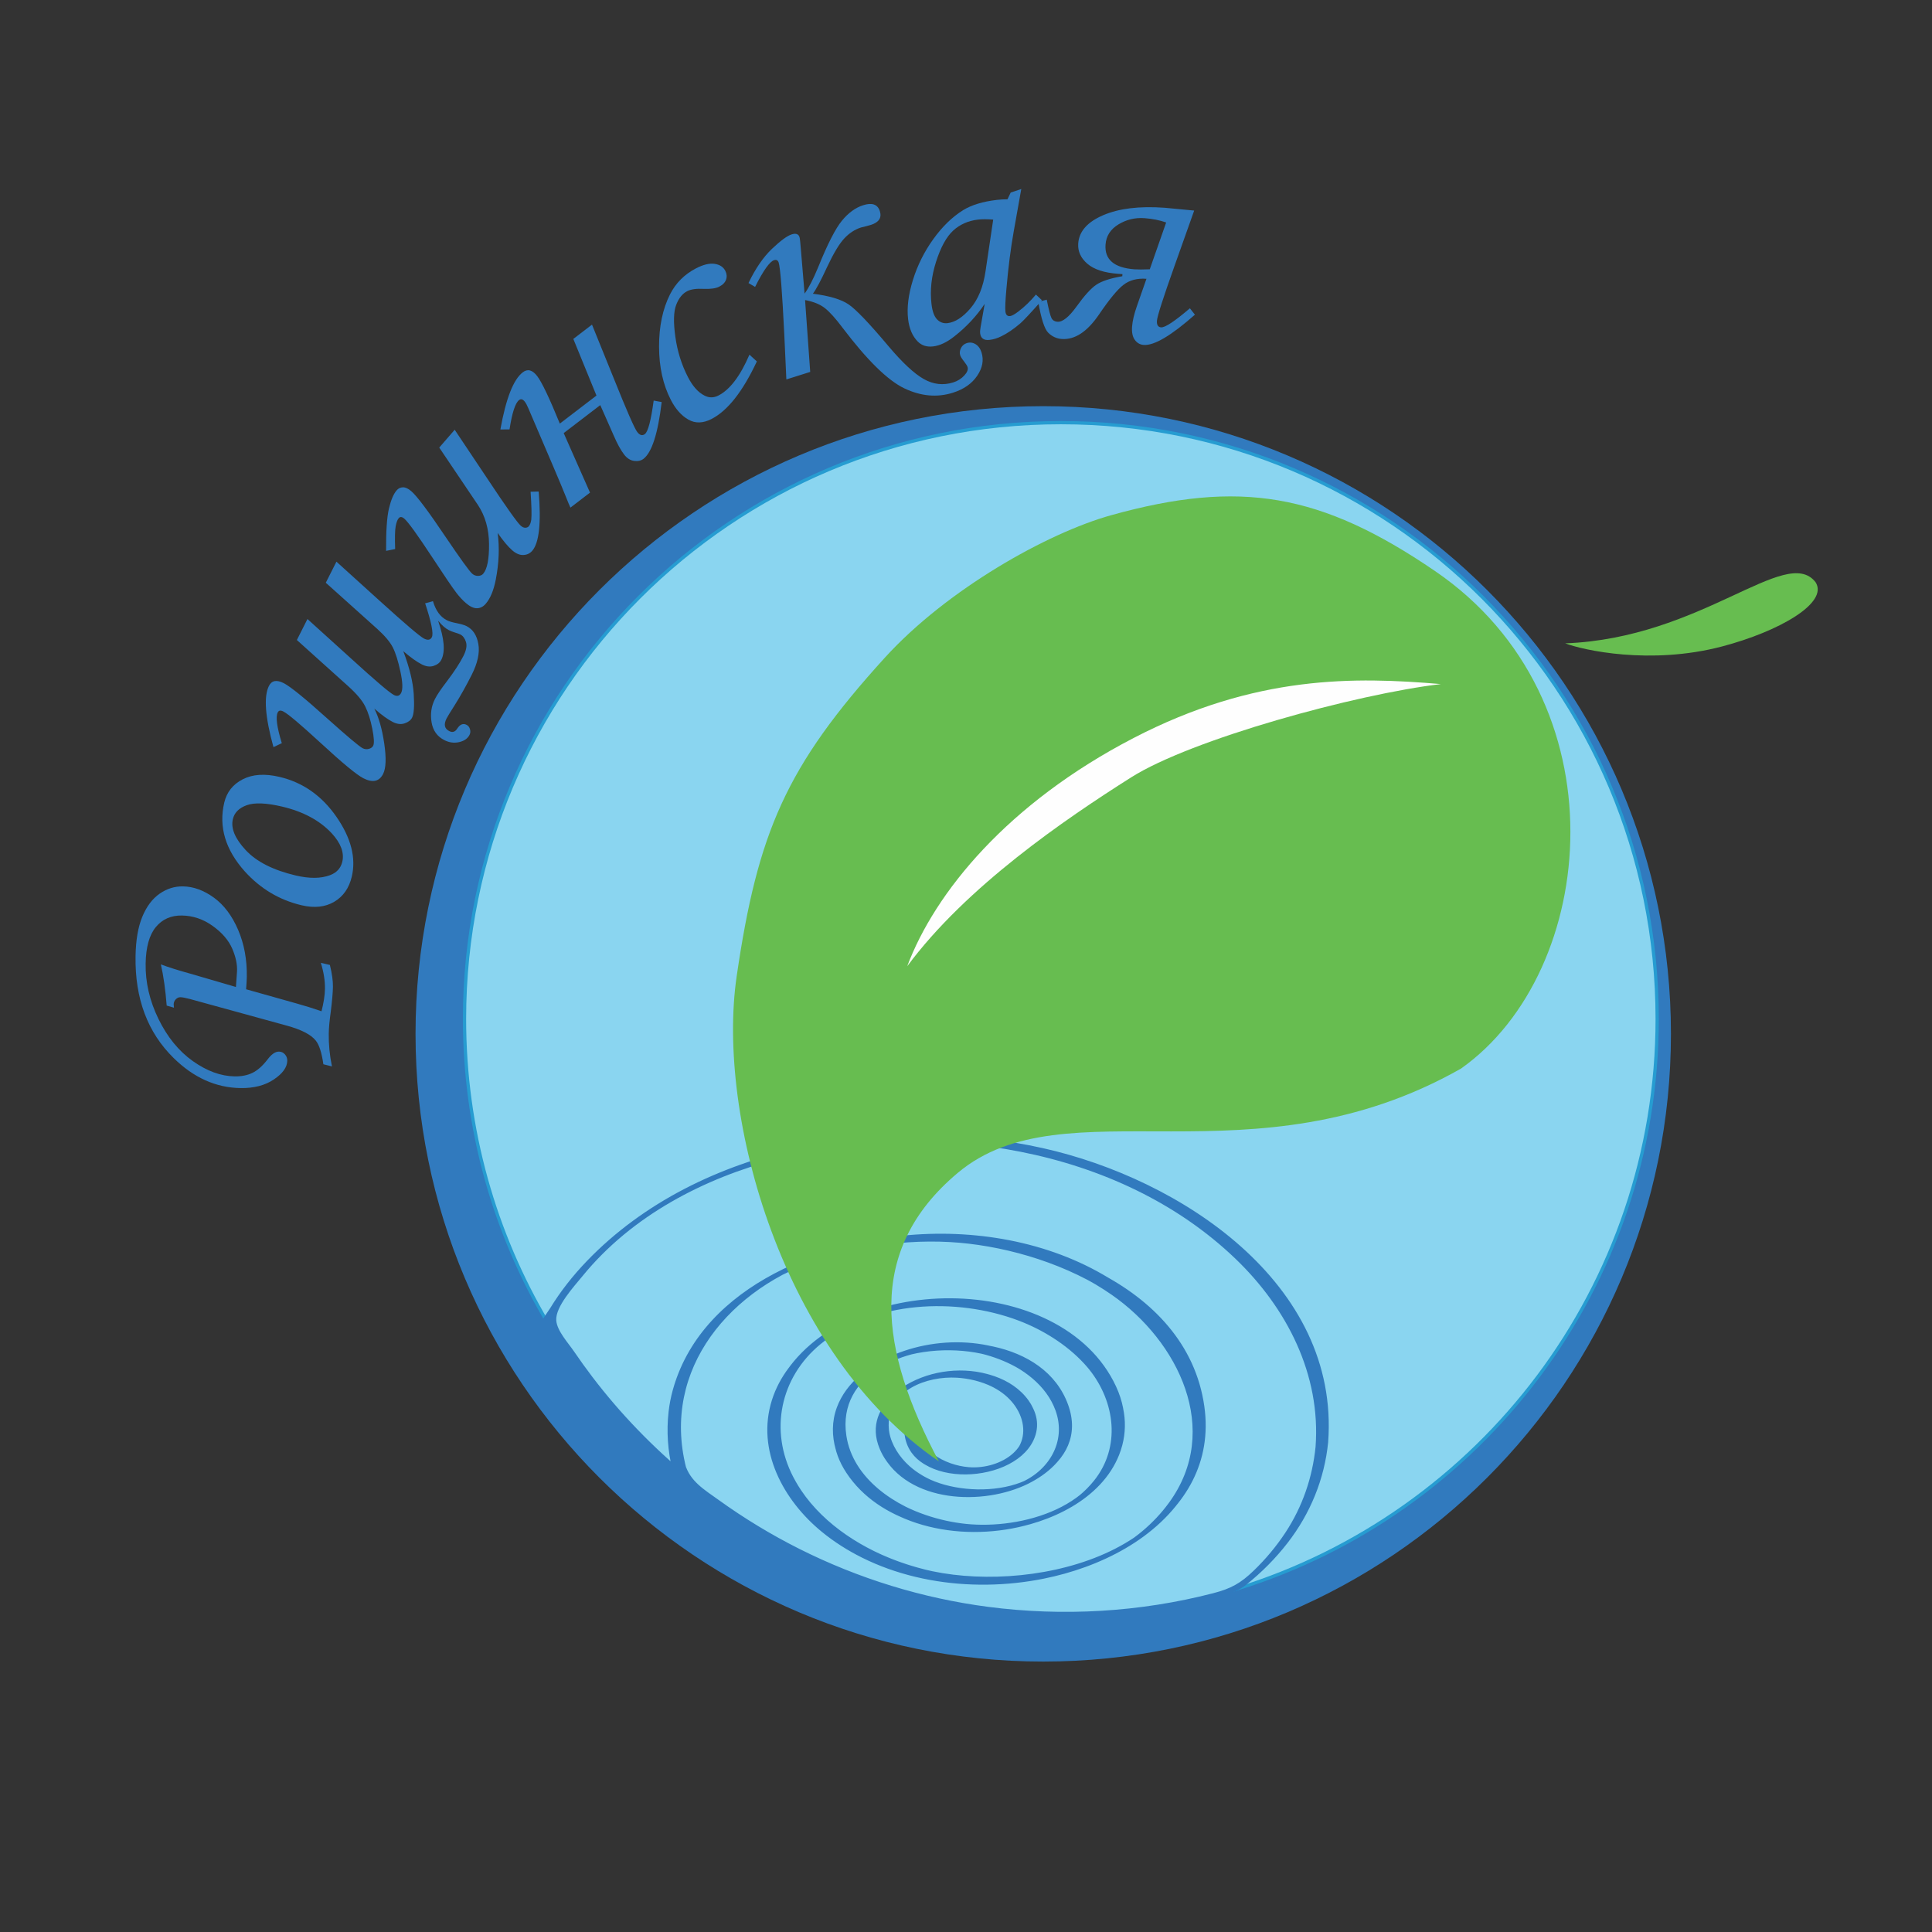 <?xml version="1.0" encoding="UTF-8"?>
<!DOCTYPE svg PUBLIC "-//W3C//DTD SVG 1.1//EN" "http://www.w3.org/Graphics/SVG/1.1/DTD/svg11.dtd">
<!-- Creator: CorelDRAW X7 -->
<svg xmlns="http://www.w3.org/2000/svg" xml:space="preserve" width="100%" height="100%" version="1.1" style="shape-rendering:geometricPrecision; text-rendering:geometricPrecision; image-rendering:optimizeQuality; fill-rule:evenodd; clip-rule:evenodd"
viewBox="0 0 2100000 2100000"
 xmlns:xlink="http://www.w3.org/1999/xlink">
 <rect x="0" y="0" width="2100000" height="2100000" fill="#333333" stroke="none"/>
 <defs>
  <style type="text/css">
   <![CDATA[
    .str1 {stroke:#269CD1;stroke-width:3528}
    .str0 {stroke:#00AFEF;stroke-width:3528}
    .fil5 {fill:#FEFEFE;fill-rule:nonzero}
    .fil3 {fill:#8AD5F1;fill-rule:nonzero}
    .fil2 {fill:#8AD5F0;fill-rule:nonzero}
    .fil4 {fill:#67BD50;fill-rule:nonzero}
    .fil0 {fill:#317ABE;fill-rule:nonzero}
    .fil1 {fill:white;fill-rule:nonzero}
   ]]>
  </style>
 </defs>
 <g id="Слой_x0020_1">
  <g id="_443491320">
   <path class="fil0" d="M189076 1095321l-7897 -2288c-1359,-17437 -3470,-32368 -6328,-44791 8199,3103 18929,6484 32188,10143l49411 14425 1155 -16549c480,-7670 -1261,-16073 -5225,-25202 -3961,-9128 -11054,-17347 -21280,-24658 -10221,-7314 -21328,-11070 -33313,-11267 -11869,-196 -21339,3993 -28419,12568 -7077,8577 -10764,21794 -11059,39654 -337,20376 4297,40415 13904,60117 9608,19706 22050,34985 37325,45848 15279,10865 30438,16420 45478,16670 7404,122 13861,-1147 19371,-3820 5510,-2667 10968,-7498 16374,-14491 4327,-5809 8490,-8681 12484,-8615 2587,43 4744,1043 6473,3001 1732,1960 2574,4262 2531,6911 -117,7115 -4991,13904 -14619,20376 -9629,6471 -21726,9586 -36300,9344 -26674,-439 -50826,-11283 -72458,-32524 -28456,-27836 -42301,-64791 -41539,-110867 290,-17516 2762,-31846 7413,-42996 4653,-11142 10901,-19440 18749,-24893 7847,-5449 16297,-8102 25346,-7953 11517,192 22761,4297 33736,12310 10976,8014 19747,19701 26310,35059 6564,15357 9690,32364 9380,51011 -46,2872 -298,7354 -750,13446l54616 15377c9236,2550 18347,5398 27336,8540 2384,-9305 3631,-17430 3745,-24376 146,-8744 -1344,-18174 -4468,-28289l9836 2319c2313,9395 3416,17325 3308,23796 -102,6233 -901,15334 -2390,27295 -1336,9570 -2051,17351 -2151,23345 -191,11624 960,23572 3461,35842l-9306 -2315c-1790,-12501 -4526,-21062 -8213,-25680 -5181,-6558 -15728,-12007 -31643,-16352l-105137 -28889c-4916,-1282 -8372,-1940 -10370,-1971 -1878,-32 -3567,721 -5064,2253 -1494,1535 -2259,3381 -2295,5539 -14,838 85,2038 294,3597z"/>
   <path class="fil0" d="M243737 872465c2696,-11445 9398,-19914 20109,-25407 10713,-5492 24022,-6366 39922,-2621 25396,5983 46046,20462 61946,43435 15901,22978 21456,44631 16671,64956 -2944,12501 -9322,21629 -19130,27395 -9808,5767 -21635,7017 -35478,3758 -24025,-5658 -44567,-17893 -61630,-36705 -21129,-23588 -28600,-48528 -22410,-74811zm9363 17923l0 0c-2338,9931 2349,21175 14063,33735 11712,12560 29811,21719 54291,27486 14873,3502 27273,3401 37200,-302 7283,-2722 11748,-7588 13399,-14596 2310,-9814 -1532,-20149 -11535,-31013 -13022,-13911 -30972,-23565 -53854,-28955 -17161,-4039 -29958,-4557 -38394,-1552 -8434,3009 -13493,8075 -15170,15197z"/>
   <path class="fil0" d="M438363 707781c6754,17947 10538,33485 11353,46611 815,13128 224,21673 -1780,25639 -1411,2790 -4104,4860 -8083,6211 -3980,1352 -8277,860 -12899,-1475 -5566,-2813 -12270,-7677 -20111,-14596 4901,9609 8505,22303 10820,38076 2314,15771 1901,26769 -1241,32986 -4170,8254 -11297,9837 -21383,4740 -7247,-3662 -22918,-16618 -47009,-38875 -21691,-19964 -35056,-31223 -40098,-33772 -2942,-1485 -4954,-1156 -6035,985 -2435,4819 -964,15984 4413,33489l-9079 4286c-9068,-32876 -10702,-55055 -4898,-66541 2982,-5903 8310,-6918 15975,-3045 7167,3622 22975,16444 47422,38464 22095,19760 34912,30534 38455,32324 2205,1113 4460,1347 6764,701 2304,-642 3861,-1770 4669,-3369 1296,-2562 981,-8721 -949,-18476 -1930,-9752 -4495,-17850 -7702,-24295 -3207,-6445 -9385,-13789 -18538,-22033l-55755 -50157 11522 -22808 47362 42886c26448,24120 41986,37347 46607,39681 3573,1806 6195,1049 7875,-2274 1947,-3855 1684,-11552 -794,-23088 -2480,-11538 -5214,-20284 -8208,-26234 -2994,-5950 -8700,-12730 -17118,-20346l-55801 -50062 11571 -22900 47361 42884c27496,24919 43452,38491 47864,40719 4096,2070 6928,1553 8498,-1554 1949,-3857 -485,-16109 -7301,-36763l8501 -2360c2987,10250 8047,17172 15179,20777 2415,1220 5960,2275 10648,3162 4895,995 8447,2049 10651,3161 6922,3498 11208,10000 12859,19506 1647,9504 -774,20684 -7267,33537 -6006,11891 -12080,22736 -18220,32543 -5116,8036 -8130,12967 -9049,14786 -3303,6535 -2331,11126 2914,13775 3565,1802 6482,859 8745,-2841 2959,-4555 6329,-5878 10105,-3970 1783,901 3003,2460 3662,4672 658,2217 501,4289 -472,6217 -2005,3965 -5733,6582 -11183,7863 -5454,1277 -10852,564 -16204,-2139 -7763,-3922 -12394,-10393 -13890,-19418 -1499,-9026 -271,-17448 3681,-25267 2272,-4500 6491,-10768 12663,-18811 8263,-10883 14371,-20235 18321,-28054 3086,-6105 3991,-11159 2723,-15162 -1272,-4002 -3320,-6721 -6152,-8150 -1366,-689 -3205,-1348 -5519,-1981 -2840,-897 -5098,-1770 -6775,-2617 -3777,-1908 -7530,-5163 -11263,-9764l-473 -239c6688,19345 7816,33400 3388,42164 -1566,3099 -4324,5294 -8273,6590 -3951,1294 -8234,775 -12856,-1560 -5566,-2813 -12295,-7624 -20193,-14439z"/>
   <path class="fil0" d="M477443 486494l16776 -19379 35511 53120c20533,30952 32670,48042 36407,51276 1689,1464 3332,2171 4925,2122 1597,-48 2825,-568 3690,-1568 1334,-1543 2237,-3932 2714,-7174 548,-4764 301,-14895 -737,-30398l8821 -221c2785,34314 447,55780 -7015,64398 -2515,2906 -5743,4433 -9687,4592 -3943,157 -7915,-1496 -11913,-4958 -4621,-3998 -9947,-10326 -15976,-18985 2076,15916 1396,32776 -2039,50571 -2298,11814 -5959,20621 -10979,26421 -2747,3173 -5932,4780 -9546,4821 -3614,45 -7647,-1863 -12096,-5715 -3471,-3002 -6856,-6645 -10150,-10928 -4589,-6030 -13251,-18769 -25995,-38214 -16181,-24641 -26408,-38811 -30679,-42509 -2491,-2156 -4522,-2327 -6094,-513 -1412,1633 -2515,4569 -3307,8803 -789,4238 -974,12487 -557,24754l-9849 1950c-140,-21388 895,-36724 3099,-46004 2205,-9282 4994,-15873 8373,-19776 1885,-2177 4196,-3272 6931,-3284 2736,-12 5750,1407 9039,4254 6142,5314 18396,21637 36769,48967 16594,24525 26406,38098 29431,40715 1868,1617 3998,2394 6393,2325 2394,-66 4218,-828 5475,-2280 4392,-5073 6521,-15838 6384,-32291 -135,-16453 -4190,-30670 -12166,-42647l-41953 -62245z"/>
   <path class="fil0" d="M719213 437012c-4053,34164 -10653,54741 -19793,61736 -2665,2041 -6062,2784 -10185,2231 -4124,-552 -7759,-2885 -10909,-7002 -3652,-4772 -7425,-11671 -11310,-20701l-14549 -32944 -39750 30425 28598 64692 -21296 16299c-666,-1265 -2564,-5817 -5689,-13653 -2242,-5692 -7084,-17253 -14528,-34679l-25582 -59783c-1336,-3125 -2577,-5438 -3721,-6935 -2146,-2803 -4221,-3440 -6220,-1908 -4196,3212 -7675,13866 -10443,31968l-9932 54c6029,-33622 14145,-54339 24353,-62152 5243,-4013 10475,-2613 15690,4198 5005,6540 13193,23735 24560,51578l39817 -30475 -25148 -61563 20298 -15535 23959 59143c13805,34428 22209,53599 25208,57519 2787,3641 5559,4403 8325,2287 3430,-2626 6615,-14754 9549,-36391l8698 1591z"/>
   <path class="fil0" d="M814606 385506l8052 7348c-15280,32640 -31665,53476 -49146,62512 -9276,4796 -17692,5042 -25248,746 -7557,-4295 -13898,-11402 -19025,-21323 -8526,-16496 -12816,-35776 -12875,-57842 -57,-22064 3910,-41048 11899,-56954 6297,-12382 15735,-21825 28316,-28328 7889,-4077 14613,-5699 20176,-4872 5561,830 9424,3334 11581,7510 1673,3236 1968,6423 889,9561 -1081,3138 -3538,5699 -7376,7683 -3733,1930 -9394,2741 -16982,2427 -7910,-407 -13894,433 -17943,2526 -5225,2702 -9224,7707 -11994,15019 -2776,7312 -3058,18852 -850,34618 2205,15772 6786,30379 13735,43825 5121,9906 11052,16548 17798,19929 5034,2684 10163,2675 15387,-25 12471,-6446 23675,-21232 33606,-44360z"/>
   <path class="fil0" d="M874549 319119c4495,-6097 9450,-15729 14864,-28899 10108,-25001 18688,-41787 25739,-50360 7052,-8570 14754,-14175 23114,-16811 9728,-3069 15762,-905 18093,6491 2264,7175 -1008,12150 -9811,14929l-4853 1345c-2589,571 -4514,1054 -5767,1450 -6750,2129 -12846,6117 -18292,11963 -5445,5848 -11667,16223 -18660,31120 -6640,14418 -11772,24055 -15396,28908 17794,2260 30723,6125 38789,11590 8067,5470 22574,20671 43529,45607 15055,17805 27788,29653 38205,35549 10418,5894 21119,7111 32105,3644 4693,-1479 8657,-3964 11901,-7451 3240,-3489 4439,-6576 3589,-9266 -423,-1345 -1799,-3500 -4118,-6466 -2100,-2664 -3396,-4784 -3890,-6351 -780,-2467 -493,-5051 858,-7756 1344,-2708 3451,-4509 6311,-5412 3318,-1046 6495,-663 9520,1155 3029,1817 5195,4801 6504,8949 2652,8407 1077,16880 -4717,25427 -5799,8545 -14594,14680 -26382,18397 -17162,5414 -34740,3844 -52730,-4717 -17990,-8558 -40369,-30488 -67130,-65783 -7612,-10178 -14048,-17334 -19313,-21468 -5267,-4129 -12440,-7043 -21520,-8741l5582 78100 -25921 8178 -2249 -49018c-2291,-46352 -4321,-72332 -6089,-77938 -814,-2578 -2481,-3468 -4998,-2676 -4807,1517 -11690,11207 -20651,29068l-7180 -4206c7600,-15827 16097,-28213 25493,-37157 9396,-8940 16556,-14188 21480,-15742 4578,-1443 7417,-426 8511,3047 392,1234 850,5283 1379,12148l4101 49153z"/>
   <path class="fil0" d="M1098580 209278l11506 -3845 -8172 45878c-3279,18260 -5942,39166 -7988,62722 -1148,12801 -1505,21010 -1077,24626 426,3620 2131,5252 5113,4899 1903,-225 4798,-1810 8681,-4754 6875,-5191 13332,-11398 19369,-18622l6526 6152c-12152,13745 -19983,22127 -23490,25144 -7020,6039 -13845,10691 -20466,13958 -4337,2169 -8646,3509 -12936,4016 -3102,366 -5508,-59 -7220,-1277 -1716,-1217 -2730,-3166 -3048,-5853 -208,-1752 -16,-4198 580,-7348l4336 -24656c-8830,13236 -19823,25009 -32982,35322 -8066,6395 -15732,10025 -23003,10885 -6912,816 -12498,-950 -16756,-5297 -5763,-5825 -9261,-13933 -10488,-24322 -1465,-12370 275,-26543 5215,-42513 4936,-15966 12336,-30808 22197,-44520 9856,-13708 20700,-24221 32523,-31537 9128,-5577 21258,-9260 36396,-11050 3811,-451 7713,-674 11701,-674l3483 -7334zm-19001 29406l0 0c-6585,-521 -12086,-523 -16492,-2 -10727,1267 -19741,5264 -27044,11984 -7303,6721 -13492,17988 -18569,33794 -5081,15810 -6735,31184 -4972,46123 940,7939 2986,13494 6143,16671 3155,3177 6933,4506 11344,3985 8224,-972 16526,-6363 24914,-16171 8387,-9808 13821,-23141 16296,-40004l8380 -56380z"/>
   <path class="fil0" d="M1137754 325740c2205,11003 3940,17699 5210,20088 1269,2390 3400,3695 6393,3912 5622,409 12580,-5151 20878,-16687 8431,-11759 15556,-19606 21378,-23544 5818,-3934 15240,-7022 28274,-9255l168 -2286 -4666 -341c-15189,-1104 -26373,-4773 -33554,-11015 -7186,-6236 -10464,-13575 -9849,-22014 952,-13129 10029,-23369 27232,-30721 17198,-7347 39442,-10033 66729,-8047l32085 3042 -21335 60052c-12404,34875 -18785,54770 -19141,59683 -333,4567 1174,6970 4528,7216 4310,312 14739,-6587 31287,-20704l5449 6938c-25735,22759 -44289,33720 -55670,32892 -3949,-289 -7162,-2112 -9622,-5473 -2468,-3362 -3471,-8146 -3020,-14361 454,-6219 2189,-13633 5211,-22246l10424 -29821c-10045,-731 -18381,1462 -25003,6577 -6624,5116 -15525,15927 -26702,32437 -12776,18632 -26217,27435 -40329,26406 -5622,-407 -10507,-2650 -14655,-6722 -4153,-4073 -7781,-15295 -10892,-33670l9192 -2336zm129811 -83912l0 0c-7029,-2494 -14903,-4061 -23623,-4695 -10159,-738 -19573,1521 -28243,6783 -8670,5262 -13347,12582 -14030,21956 -1182,16296 9345,25252 31589,26870 3725,270 9226,260 16501,-37l17806 -50877z"/>
  </g>
  <path class="fil0" d="M1816239 1123766c0,376814 -305468,682283 -682284,682283 -376813,0 -682282,-305469 -682282,-682283 0,-376815 305469,-682284 682282,-682284 376816,0 682284,305469 682284,682284z"/>
  <path class="fil1 str0" d="M741788 1608561c94914,88339 517279,147211 602446,118549 -60422,18621 -124606,28662 -191139,28662 -156156,0 -299407,-55231 -411307,-147211z"/>
  <path class="fil2 str1" d="M1801279 1107590c0,-357983 -290202,-648185 -648184,-648185 -357980,0 -648182,290202 -648182,648185 0,120333 32830,232982 89964,329550 67507,-130770 250348,-214765 456938,-197108 226546,19362 398908,167163 384979,330122 -5279,61768 -39532,116048 -92560,156956 264683,-81567 457045,-328073 457045,-619520z"/>
  <g id="_443488176">
   <path class="fil3" d="M1436794 1570154c13929,-162959 -158433,-310760 -384979,-330122 -206590,-17657 -389431,66338 -456938,197108 38691,65397 88515,123422 146911,171421 -7659,-23117 -10800,-47246 -8700,-71803 10153,-118799 152266,-203659 317417,-189543 148636,12703 261723,109676 252584,216594 -8224,96225 -123335,164962 -257109,153528 -120394,-10289 -211993,-88837 -204592,-175439 6662,-77943 99902,-133622 208257,-124360 97521,8335 171717,71959 165721,142107 -5396,63134 -80920,108232 -168690,100731 -78990,-6751 -139088,-58287 -134231,-115107 4370,-51138 65545,-87668 136636,-81592 63983,5469 112663,47212 108730,93237 -3541,41421 -53092,71011 -110678,66089 -51825,-4429 -91255,-38242 -88069,-75522 2868,-33551 43004,-57518 89647,-53532 41980,3589 73918,30976 71338,61173 -2323,27176 -34834,46590 -72615,43361 -34003,-2906 -59874,-25090 -57782,-49550 -2092,24460 23779,46644 57782,49550 37781,3229 70292,-16185 72615,-43361 2580,-30197 -29358,-57584 -71338,-61173 -46643,-3986 -86779,19981 -89647,53532 -3186,37280 36244,71093 88069,75522 57586,4922 107137,-24668 110678,-66089 3933,-46025 -44747,-87768 -108730,-93237 -71091,-6076 -132266,30454 -136636,81592 -4857,56820 55241,108356 134231,115107 87770,7501 163294,-37597 168690,-100731 5996,-70148 -68200,-133772 -165721,-142107 -108355,-9262 -201595,46417 -208257,124360 -7401,86602 84198,165150 204592,175439 133774,11434 248885,-57303 257109,-153528 9139,-106918 -103948,-203891 -252584,-216594 -165151,-14116 -307264,70744 -317417,189543 -2100,24557 1041,48686 8700,71803 111900,91980 255151,147211 411307,147211 66533,0 130717,-10041 191139,-28662 53028,-40908 87281,-95188 92560,-156956z"/>
   <g>
    <path class="fil0" d="M1443638 1567677c12929,-173128 -161035,-286465 -310125,-319708 -166771,-37186 -372717,-4938 -495476,122584 -15121,15707 -28704,32860 -40086,51472 -2980,4869 -9812,12937 -9913,18248 -75,3946 8672,14260 10827,17650 4928,7756 10021,15406 15273,22945 34245,49154 75257,92999 121305,131258 2200,1828 14152,-3574 13183,-6698 -33739,-108728 37671,-199734 137803,-235610 103431,-37057 231050,-25634 322094,37666 71980,50043 120051,146735 61983,226096 -67610,92400 -215747,99886 -312686,56060 -41708,-18855 -80939,-49788 -99621,-92619 -18047,-41374 -11541,-87744 18613,-121582 73649,-82644 239341,-72001 307243,13261 28031,35196 34404,84129 5094,120710 -39338,49098 -115740,56978 -172868,40751 -42480,-12066 -89343,-42617 -96354,-89832 -9994,-67307 65030,-96919 120506,-93131 45871,3133 107412,30657 110636,83711 4379,72075 -96785,80125 -144165,55265 -21363,-11209 -40796,-31443 -40962,-56881 -249,-38214 41336,-53751 74180,-51792 25738,1537 55104,12957 67843,36931 19979,37599 -19876,63220 -55100,60312 -26015,-2147 -56817,-18897 -56370,-48288 49,-3221 -13633,1394 -13687,4954 -1014,66811 116714,64791 140523,14108 15155,-32265 -16513,-60970 -44488,-70293 -30489,-10162 -66466,-6183 -94094,10272 -24858,14806 -40468,41254 -28318,69877 14703,34631 56620,50291 91635,51774 52703,2230 137014,-33477 112928,-100212 -25669,-71123 -128586,-79533 -188459,-54743 -26503,10973 -52650,29790 -62924,57651 -11273,30566 833,63393 22409,86112 51287,54004 141146,60735 207463,34032 57927,-23325 103047,-79570 73574,-143036 -59325,-127747 -297282,-125544 -364698,-6330 -34282,60620 -1373,128684 49232,167833 65659,50794 156843,63571 236784,47513 60624,-12179 124583,-43235 157100,-98219 35040,-59248 17301,-130059 -26686,-179225 -102384,-114438 -298427,-123498 -427037,-51455 -55346,31002 -103664,82121 -111046,147554 -2376,21057 -890,42520 4196,63085 3224,13035 4284,14376 14495,22438 10043,7930 20319,15565 30812,22888 36952,25794 76586,47699 118076,65288 86966,36868 181948,54078 276313,50790 48192,-1679 96163,-8578 142846,-20674 14871,-3852 29270,-6458 41363,-16096 16568,-13206 31726,-28494 44706,-45239 24725,-31893 40070,-69252 44125,-109426 293,-2913 -13309,1209 -13687,4954 -3366,33344 -14236,65014 -32678,93088 -9859,15008 -21480,28868 -34387,41346 -14372,13895 -24866,19687 -44160,24675 -79703,20612 -163281,25453 -244891,14801 -71249,-9300 -140792,-30729 -204992,-62988 -30608,-15379 -59978,-33192 -87774,-53211 -15206,-10951 -30982,-20059 -36490,-38901 -5939,-20314 -6586,-43212 -3889,-64059 17319,-133883 175943,-183688 291564,-177330 108486,5967 254529,68699 264092,193831 11344,148458 -182420,190281 -293650,161476 -56018,-14507 -112953,-46998 -140458,-99895 -26243,-50473 -14259,-108294 29627,-144448 57559,-47418 147527,-51146 215154,-25651 51278,19332 105393,64181 101644,124424 -4624,74307 -90527,101578 -153356,97075 -56162,-4024 -129851,-37021 -135950,-101032 -8036,-84342 105689,-101591 165194,-79243 26621,9998 52793,28983 62766,56613 12326,34148 -7965,66802 -40522,79413 -34665,13426 -78633,8633 -109456,-12143 -24133,-16266 -42041,-48130 -24528,-75838 22522,-35633 81579,-33781 113545,-12734 33477,22043 37662,66987 -6550,81002 -31408,9956 -83898,-7824 -83311,-46446 49,-3221 -13633,1394 -13687,4954 -914,60185 88687,59749 123941,33273 20516,-15409 26744,-40823 11212,-62469 -18182,-25338 -52828,-34106 -82459,-32121 -43716,2928 -103706,38198 -77043,89520 28289,54452 110463,57384 159190,33087 20256,-10100 39648,-26487 45476,-49262 6963,-27206 -7066,-53971 -27372,-71484 -46603,-40193 -120598,-41715 -174003,-14831 -47497,23911 -73648,75277 -41943,123548 35781,54481 111494,70833 172246,62008 48649,-7068 104927,-32556 124311,-81170 22017,-55216 -16904,-109366 -62903,-137048 -58320,-35095 -133761,-40083 -198210,-20612 -48838,14754 -99924,46732 -116182,97852 -17395,54694 12490,109288 54375,143464 53795,43893 126431,60361 194671,56619 102227,-5603 238257,-70807 220911,-193264 -19165,-135303 -186540,-190550 -303696,-186311 -105888,3830 -239899,53437 -273127,165515 -10141,34208 -7744,70164 2746,103970 4394,-2233 8789,-4466 13183,-6698 -38627,-32095 -73673,-68175 -104110,-108148 -6948,-9126 -13656,-18436 -20114,-27917 -6303,-9253 -18537,-22380 -19296,-33757 -993,-14900 19341,-36849 28742,-48367 53419,-65451 131988,-106324 212722,-127265 166282,-43134 369570,-13540 496953,108800 55685,53482 92790,125712 86922,204289 -225,3011 13411,-1260 13687,-4954z"/>
   </g>
  </g>
  <path class="fil4" d="M1020495 1588429c-170041,-116321 -242004,-375188 -219779,-527189 22864,-156366 53530,-228116 161011,-346307 67524,-74253 176464,-135549 246034,-154923 139970,-38979 227804,-24085 351871,60568 205524,140234 177807,435241 28452,540903 -227347,128866 -430354,15490 -547074,113411 -100920,84665 -84750,192769 -20515,313537z"/>
  <path class="fil4" d="M1701280 699287c19181,7294 92356,23906 170470,3395 61906,-16255 116476,-47458 101574,-70025 -32273,-40702 -123211,61073 -272044,66630z"/>
  <path class="fil5" d="M986125 1050232c30105,-80233 109287,-177140 246049,-248056 132846,-68885 240918,-66494 333967,-58615 -92626,10975 -271117,59953 -336642,101407 -72408,45809 -179289,118806 -243374,205264z"/>
 </g>
</svg>
